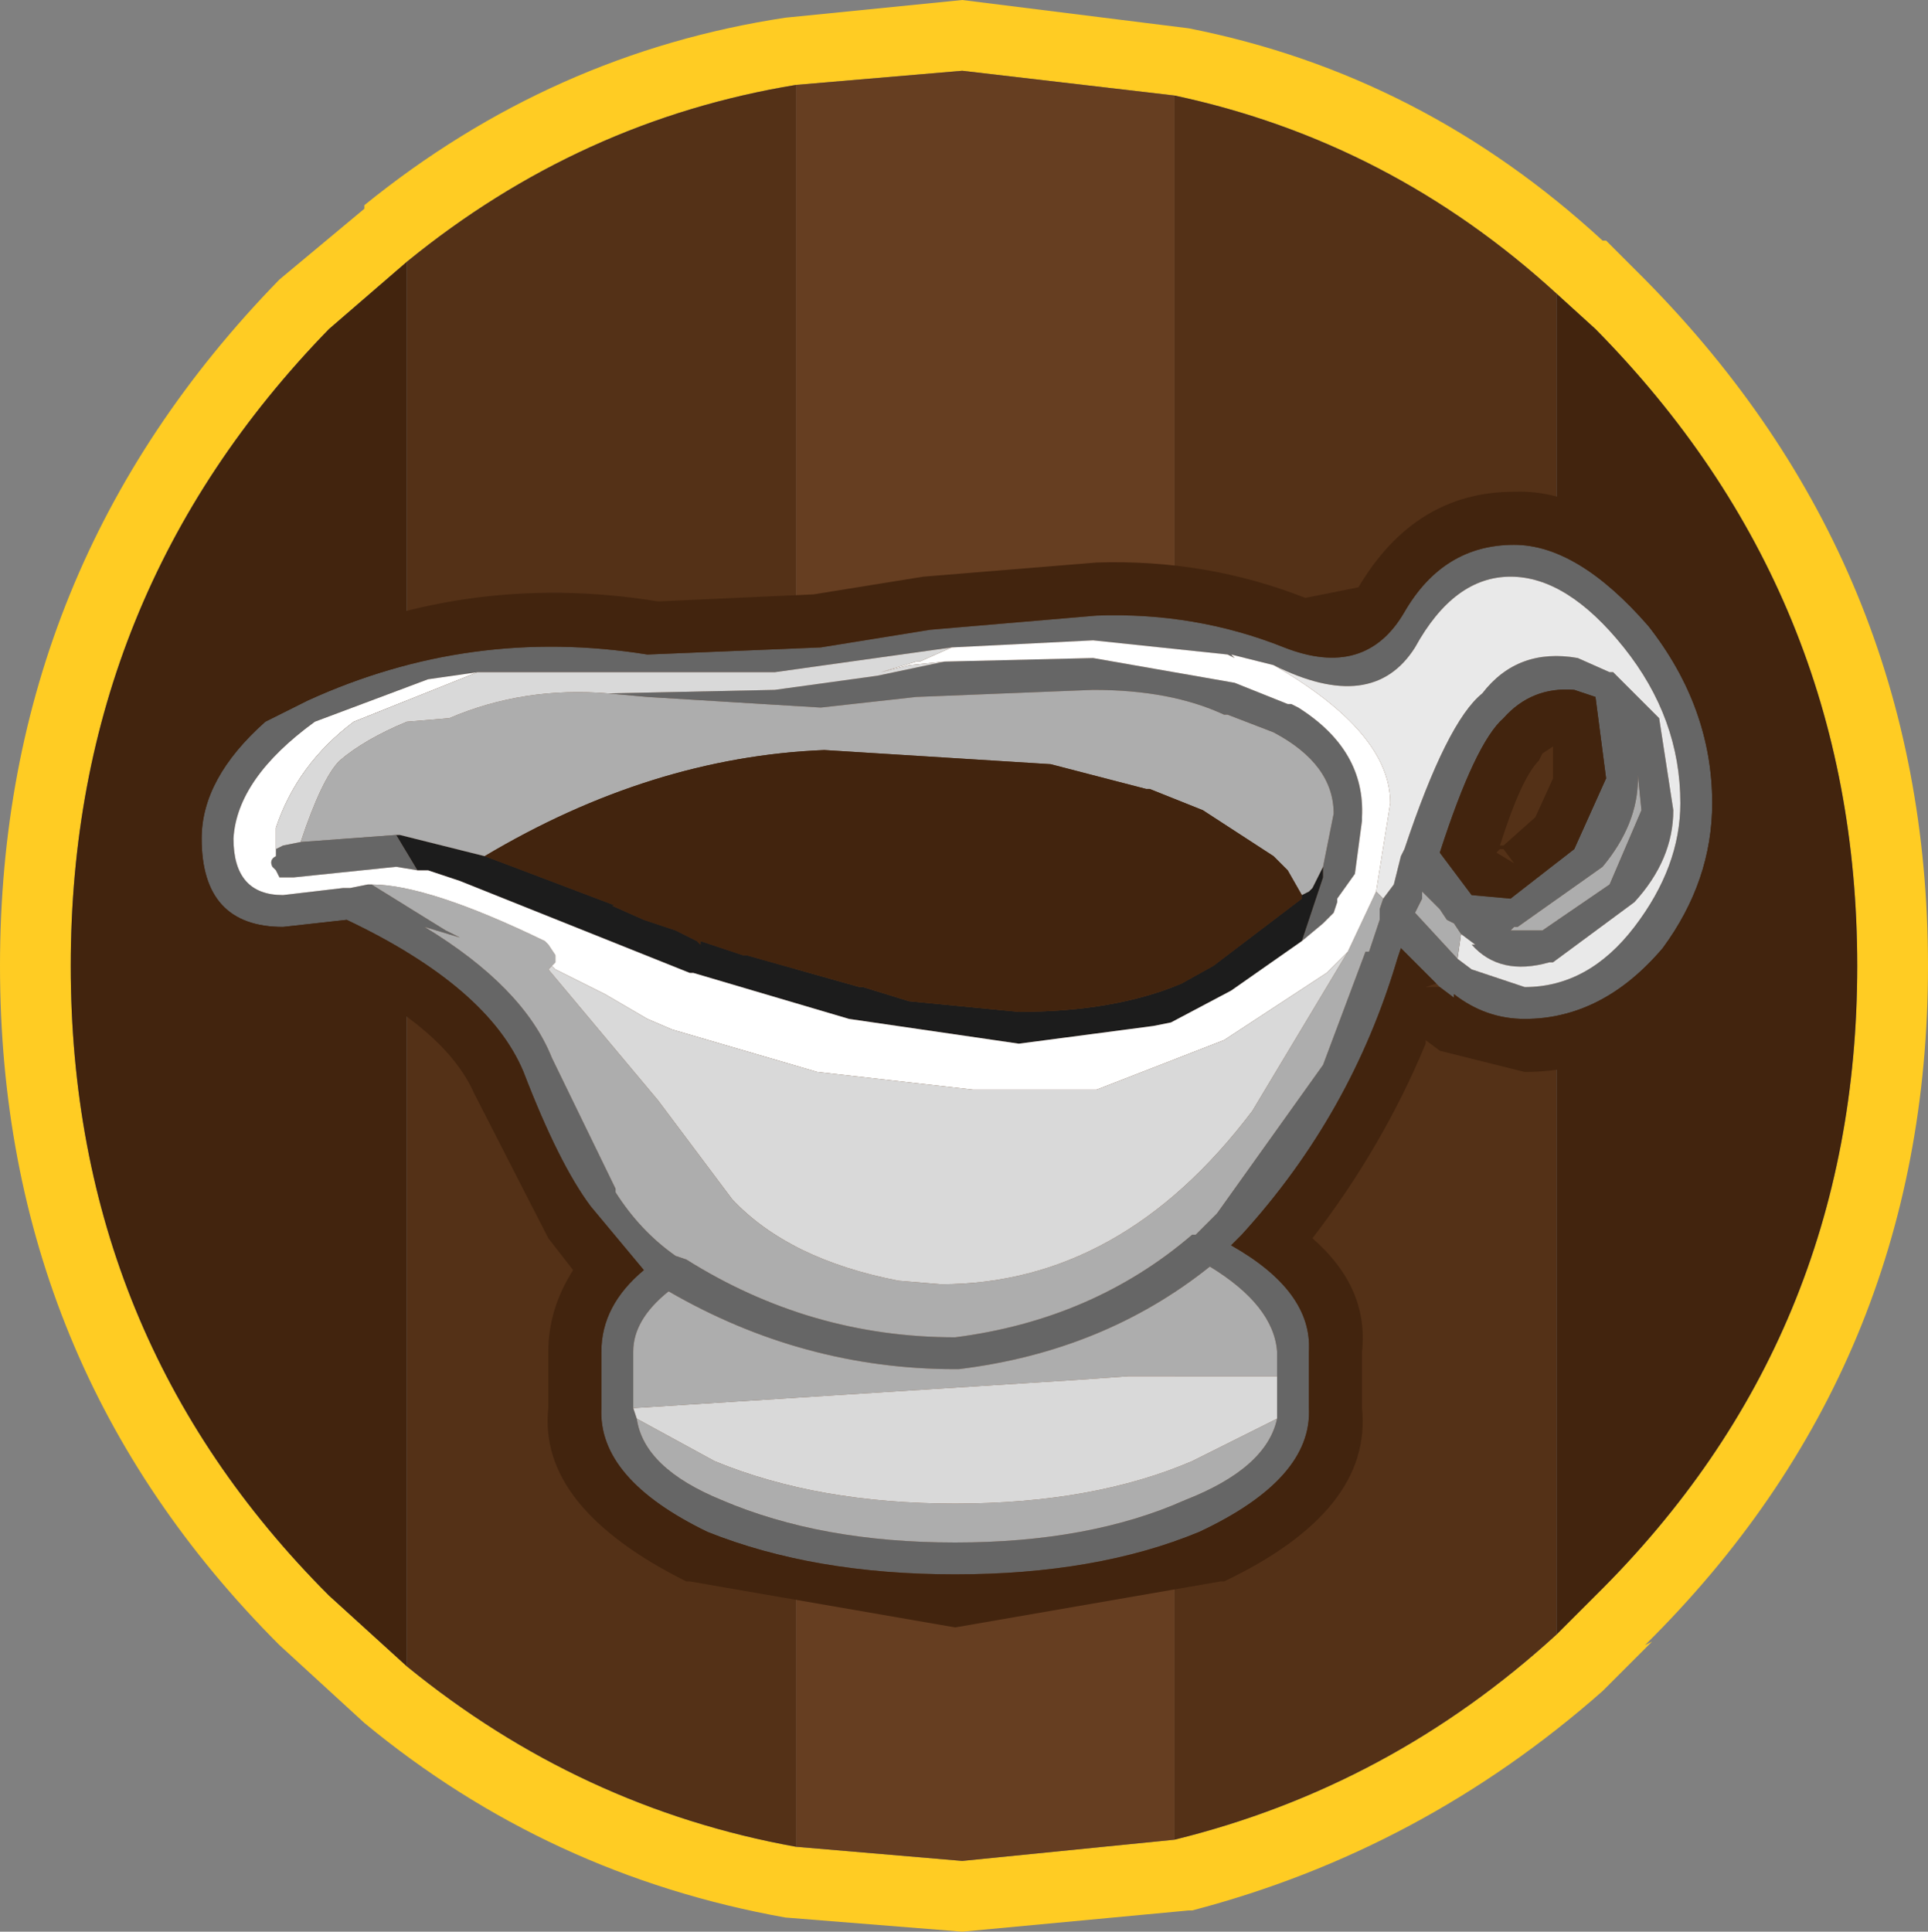 <?xml version="1.0" encoding="UTF-8" standalone="no"?>
<svg xmlns:ffdec="https://www.free-decompiler.com/flash" xmlns:xlink="http://www.w3.org/1999/xlink" ffdec:objectType="shape" height="27.3px" width="27.25px" xmlns="http://www.w3.org/2000/svg">
  <rect width="100%" height="100%" fill="#808080" stroke="none"/>
  <g transform="matrix(1.0, 0.0, 0.0, 1.0, -4.7, -45.2)">
    <path d="M8.65 49.15 L9.85 48.15 9.85 48.1 Q12.5 45.95 15.8 45.45 L18.3 45.2 21.5 45.6 Q24.8 46.25 27.35 48.6 L27.4 48.6 27.95 49.15 Q31.95 53.2 31.95 58.85 31.95 64.5 27.95 68.45 L28.05 68.4 27.4 69.05 27.35 69.1 Q24.8 71.35 21.55 72.2 L21.5 72.2 18.3 72.5 15.8 72.3 Q12.45 71.7 9.85 69.55 L8.65 68.45 Q4.7 64.5 4.7 58.85 4.7 53.2 8.65 49.15 M21.3 46.55 L18.3 46.2 15.95 46.4 Q12.9 46.9 10.45 48.9 L9.35 49.85 Q5.7 53.6 5.7 58.85 5.7 64.1 9.35 67.75 L10.45 68.75 Q12.9 70.75 15.95 71.3 L18.3 71.5 21.3 71.2 Q24.35 70.45 26.7 68.3 L27.25 67.75 Q30.95 64.1 30.95 58.85 30.95 53.6 27.25 49.85 L26.7 49.35 Q24.35 47.2 21.3 46.55" fill="#ffcc23" fill-rule="evenodd" stroke="none"/>
    <path d="M15.95 46.4 L18.3 46.2 21.3 46.55 21.3 71.2 18.3 71.5 15.95 71.3 15.95 46.4" fill="#663e21" fill-rule="evenodd" stroke="none"/>
    <path d="M21.3 46.55 Q24.35 47.2 26.7 49.35 L26.7 68.3 Q24.35 70.45 21.3 71.2 L21.3 46.55 M15.95 71.3 Q12.9 70.75 10.45 68.75 L10.45 48.9 Q12.9 46.9 15.95 46.4 L15.95 71.3" fill="#543117" fill-rule="evenodd" stroke="none"/>
    <path d="M26.7 49.35 L27.25 49.85 Q30.95 53.6 30.95 58.85 30.95 64.1 27.25 67.75 L26.7 68.3 26.7 49.35 M10.45 68.75 L9.35 67.75 Q5.7 64.1 5.7 58.85 5.7 53.6 9.35 49.85 L10.45 48.9 10.45 68.75" fill="#42240e" fill-rule="evenodd" stroke="none"/>
    <path d="M23.4 57.45 L23.4 57.6 23.1 58.5 22.1 59.2 21.25 59.65 21.0 59.7 19.1 59.95 16.7 59.6 14.5 58.95 14.45 58.95 11.95 57.95 11.2 57.65 10.9 57.55 10.75 57.5 10.6 57.5 10.3 57.0 10.35 57.0 11.35 57.25 11.55 57.3 11.95 57.45 13.4 58.0 13.35 58.0 13.8 58.2 14.25 58.35 14.55 58.5 14.6 58.55 14.6 58.5 15.2 58.7 15.25 58.7 16.85 59.15 16.9 59.15 17.55 59.35 19.1 59.5 Q20.45 59.5 21.4 59.1 L21.85 58.85 23.1 57.9 23.1 57.85 23.2 57.8 23.25 57.75 23.4 57.45" fill="#1c1c1c" fill-rule="evenodd" stroke="none"/>
    <path d="M25.95 55.35 Q25.55 55.7 25.05 57.25 L25.5 57.85 26.05 57.9 26.95 57.2 27.4 56.2 27.25 55.05 26.95 54.95 Q26.35 54.9 25.95 55.35 M24.25 57.9 L24.4 57.7 24.5 57.3 24.55 57.2 Q25.15 55.4 25.65 55.0 26.15 54.35 27.0 54.5 L27.45 54.7 27.5 54.7 28.15 55.35 28.35 56.65 Q28.35 57.35 27.8 57.95 L26.65 58.8 26.6 58.8 Q25.9 59.0 25.5 58.55 L25.55 58.55 25.35 58.4 25.25 58.25 25.15 58.2 25.05 58.05 25.0 58.0 24.8 57.8 24.8 57.9 24.7 58.1 25.3 58.75 25.5 58.9 26.25 59.15 Q27.15 59.15 27.8 58.3 28.45 57.45 28.45 56.55 28.45 55.35 27.65 54.35 26.85 53.35 26.05 53.35 25.25 53.35 24.7 54.35 24.1 55.3 22.7 54.6 L22.1 54.45 22.15 54.5 22.05 54.45 20.15 54.25 18.15 54.35 15.65 54.7 11.45 54.7 10.75 54.8 9.15 55.4 Q8.05 56.2 8.0 57.05 8.0 57.85 8.7 57.85 L9.55 57.75 9.65 57.75 9.9 57.7 9.95 57.7 11.0 58.35 11.2 58.45 10.7 58.3 Q12.1 59.15 12.5 60.15 L13.4 62.0 13.4 62.05 Q13.75 62.6 14.25 62.95 L14.4 63.0 Q16.15 64.1 18.2 64.1 20.15 63.85 21.55 62.65 L21.6 62.65 21.9 62.35 23.4 60.25 24.0 58.65 24.05 58.65 24.2 58.2 24.2 58.05 24.25 57.9 M25.0 59.1 L24.5 58.6 24.45 58.75 Q23.8 60.95 22.25 62.65 L22.1 62.8 Q23.25 63.45 23.2 64.3 L23.2 65.1 Q23.25 66.1 21.65 66.85 20.2 67.45 18.2 67.45 16.2 67.45 14.7 66.85 13.15 66.1 13.2 65.1 L13.2 64.3 Q13.2 63.65 13.8 63.15 L13.05 62.25 Q12.6 61.65 12.1 60.35 11.6 59.15 9.6 58.2 L8.7 58.3 Q7.55 58.3 7.55 57.05 7.55 56.2 8.45 55.4 L9.05 55.1 Q11.35 54.05 13.85 54.45 L16.3 54.35 17.85 54.1 20.2 53.9 Q21.6 53.85 22.85 54.35 24.0 54.8 24.55 53.85 25.1 52.9 26.1 52.9 27.0 52.9 28.0 54.05 28.9 55.2 28.9 56.55 28.9 57.65 28.2 58.6 27.35 59.6 26.25 59.6 25.7 59.6 25.25 59.25 L25.25 59.3 25.05 59.15 25.0 59.1 M23.4 57.45 L23.55 56.7 Q23.55 56.0 22.7 55.55 L22.05 55.3 22.0 55.3 Q21.25 54.95 20.15 54.95 L17.65 55.05 16.3 55.2 13.85 55.05 13.3 55.0 15.65 54.95 17.1 54.75 18.05 54.55 20.15 54.5 22.15 54.85 22.9 55.15 22.95 55.15 23.05 55.2 Q24.0 55.8 23.95 56.75 L23.95 56.8 23.85 57.55 23.6 57.9 23.6 57.95 23.55 58.1 23.4 58.25 23.1 58.5 23.4 57.6 23.4 57.45 M8.95 57.1 L10.3 57.0 10.6 57.5 10.3 57.45 8.85 57.6 8.65 57.6 8.6 57.5 8.55 57.45 Q8.5 57.35 8.6 57.3 L8.6 57.2 8.7 57.15 8.95 57.1 M27.9 56.65 L27.85 56.15 27.85 56.2 Q27.85 56.85 27.35 57.45 L26.15 58.3 26.1 58.3 26.05 58.35 26.5 58.35 27.45 57.7 27.9 56.65 M22.75 64.65 L22.75 64.3 Q22.7 63.65 21.8 63.1 20.3 64.3 18.25 64.55 L18.2 64.55 Q16.05 64.55 14.15 63.45 13.65 63.85 13.65 64.3 L13.65 65.1 13.7 65.25 Q13.8 65.95 14.9 66.4 16.3 67.0 18.2 67.0 20.1 67.0 21.45 66.4 22.6 65.95 22.75 65.25 L22.75 65.1 22.75 64.65" fill="#666666" fill-rule="evenodd" stroke="none"/>
    <path d="M25.35 58.4 L25.55 58.55 25.5 58.55 Q25.9 59.0 26.6 58.8 L26.65 58.8 27.8 57.95 Q28.35 57.35 28.35 56.65 L28.15 55.35 27.5 54.7 27.45 54.7 27.0 54.5 Q26.15 54.35 25.65 55.0 25.15 55.4 24.55 57.2 L24.5 57.3 24.4 57.7 24.25 57.9 24.15 57.8 24.35 56.55 Q24.35 55.55 22.7 54.6 24.1 55.3 24.7 54.35 25.25 53.35 26.05 53.35 26.85 53.35 27.65 54.35 28.45 55.35 28.45 56.55 28.45 57.45 27.8 58.3 27.15 59.15 26.25 59.15 L25.5 58.9 25.3 58.75 25.35 58.4" fill="#e9e9e9" fill-rule="evenodd" stroke="none"/>
    <path d="M24.25 57.9 L24.2 58.05 24.2 58.2 24.05 58.65 24.0 58.65 23.4 60.25 21.9 62.35 21.6 62.65 21.55 62.65 Q20.15 63.85 18.2 64.1 16.15 64.1 14.4 63.0 L14.25 62.95 Q13.75 62.6 13.4 62.05 L13.4 62.0 12.5 60.15 Q12.1 59.15 10.7 58.3 L11.2 58.45 11.0 58.35 9.95 57.7 Q10.75 57.7 12.4 58.5 L12.45 58.55 12.55 58.7 12.55 58.8 12.5 58.85 12.45 58.9 14.0 60.75 15.05 62.15 Q15.85 63.0 17.4 63.3 L18.0 63.35 Q20.55 63.35 22.4 60.9 L23.75 58.65 24.15 57.8 24.25 57.9 M25.3 58.75 L24.7 58.1 24.8 57.9 24.8 57.8 25.0 58.0 25.05 58.05 25.15 58.2 25.25 58.25 25.35 58.4 25.3 58.75 M13.3 55.0 L13.85 55.05 16.3 55.2 17.65 55.05 20.15 54.95 Q21.25 54.95 22.0 55.3 L22.05 55.3 22.7 55.55 Q23.55 56.0 23.55 56.7 L23.4 57.45 23.25 57.75 23.2 57.8 23.1 57.85 22.9 57.5 22.7 57.3 21.7 56.65 20.95 56.35 20.9 56.35 19.55 56.0 16.35 55.8 Q13.9 55.9 11.55 57.3 L11.35 57.25 10.35 57.0 10.3 57.0 8.95 57.1 Q9.25 56.2 9.5 55.95 9.85 55.65 10.45 55.4 L11.05 55.35 Q12.1 54.9 13.3 55.0 M27.9 56.65 L27.45 57.7 26.5 58.35 26.05 58.35 26.1 58.3 26.15 58.3 27.35 57.45 Q27.85 56.85 27.85 56.2 L27.85 56.15 27.9 56.65 M13.65 65.1 L13.65 64.3 Q13.65 63.85 14.15 63.45 16.05 64.55 18.2 64.55 L18.25 64.55 Q20.3 64.3 21.8 63.1 22.7 63.65 22.75 64.3 L22.75 64.65 20.65 64.65 19.95 64.7 13.65 65.1 M22.75 65.25 Q22.6 65.95 21.45 66.4 20.1 67.0 18.2 67.0 16.3 67.0 14.9 66.4 13.8 65.95 13.7 65.25 L14.8 65.85 Q16.25 66.45 18.2 66.45 20.15 66.45 21.55 65.85 L22.75 65.25" fill="#adadad" fill-rule="evenodd" stroke="none"/>
    <path d="M9.95 57.7 L9.9 57.7 9.65 57.75 9.55 57.75 8.7 57.85 Q8.0 57.85 8.0 57.05 8.05 56.2 9.15 55.4 L10.75 54.8 11.45 54.7 9.7 55.4 Q8.9 56.0 8.6 56.9 L8.6 57.2 8.6 57.3 Q8.5 57.35 8.55 57.45 L8.6 57.5 8.65 57.6 8.85 57.6 10.3 57.45 10.6 57.5 10.75 57.5 10.9 57.55 11.2 57.65 11.95 57.95 14.45 58.95 14.5 58.95 16.7 59.6 19.1 59.95 21.0 59.7 21.25 59.65 22.1 59.2 23.1 58.5 23.4 58.25 23.55 58.1 23.6 57.95 23.6 57.9 23.85 57.55 23.95 56.8 23.95 56.75 Q24.0 55.8 23.05 55.2 L22.95 55.15 22.9 55.15 22.15 54.85 20.15 54.5 18.05 54.55 17.55 54.6 17.15 54.7 17.65 54.55 17.7 54.55 18.15 54.35 20.15 54.25 22.05 54.45 22.15 54.5 22.1 54.45 22.7 54.6 Q24.35 55.55 24.35 56.55 L24.15 57.8 23.75 58.65 23.65 58.75 23.6 58.8 23.45 58.95 22.0 59.9 20.2 60.6 18.45 60.6 16.25 60.35 14.2 59.75 13.85 59.6 13.25 59.25 12.55 58.9 12.5 58.85 12.55 58.8 12.55 58.7 12.45 58.55 12.4 58.5 Q10.75 57.7 9.95 57.7" fill="#ffffff" fill-rule="evenodd" stroke="none"/>
    <path d="M11.45 54.7 L15.65 54.7 18.15 54.35 17.7 54.55 17.65 54.55 17.15 54.7 17.55 54.6 18.05 54.55 17.1 54.75 15.65 54.95 13.3 55.0 Q12.1 54.9 11.05 55.35 L10.45 55.4 Q9.85 55.65 9.5 55.95 9.25 56.2 8.95 57.1 L8.7 57.15 8.6 57.2 8.6 56.9 Q8.9 56.0 9.7 55.4 L11.45 54.7 M12.5 58.85 L12.55 58.9 13.25 59.25 13.85 59.6 14.2 59.75 16.25 60.35 18.45 60.6 20.2 60.6 22.0 59.9 23.45 58.95 23.6 58.8 23.65 58.75 23.75 58.65 22.4 60.9 Q20.55 63.35 18.0 63.35 L17.4 63.3 Q15.85 63.0 15.05 62.15 L14.0 60.75 12.45 58.9 12.5 58.85 M22.75 64.65 L22.75 65.1 22.75 65.25 21.55 65.85 Q20.15 66.45 18.2 66.45 16.25 66.45 14.8 65.85 L13.7 65.25 13.65 65.1 19.95 64.7 20.65 64.65 22.75 64.65" fill="#d9d9d9" fill-rule="evenodd" stroke="none"/>
    <path d="M25.95 55.35 Q26.35 54.9 26.95 54.95 L27.25 55.05 27.4 56.2 26.95 57.2 26.05 57.9 25.5 57.85 25.05 57.25 Q25.55 55.7 25.95 55.35 M14.0 53.7 L16.2 53.6 17.75 53.35 20.2 53.15 Q21.75 53.1 23.15 53.65 L23.9 53.5 Q24.7 52.15 26.1 52.15 27.3 52.1 28.6 53.55 L28.6 53.6 Q29.65 54.95 29.65 56.55 29.65 57.9 28.8 59.05 L28.8 59.1 Q27.7 60.35 26.25 60.35 L25.05 60.05 24.85 59.9 24.85 59.95 Q24.25 61.4 23.25 62.7 24.05 63.4 23.95 64.3 L23.95 64.35 23.95 65.1 Q24.1 66.55 22.0 67.55 L21.95 67.55 18.2 68.2 14.45 67.55 14.4 67.55 Q12.3 66.5 12.45 65.1 L12.45 64.3 Q12.45 63.7 12.8 63.15 L12.45 62.7 11.4 60.65 Q11.0 59.75 9.5 59.0 L8.7 59.05 Q6.8 59.1 6.8 57.05 6.75 55.9 7.95 54.85 L8.1 54.75 8.75 54.4 8.75 54.45 Q11.25 53.25 14.0 53.7 M25.05 59.15 L25.25 59.3 25.25 59.25 Q25.7 59.6 26.25 59.6 27.35 59.6 28.2 58.6 28.9 57.65 28.9 56.55 28.9 55.2 28.0 54.05 27.0 52.9 26.1 52.9 25.1 52.9 24.55 53.85 24.0 54.8 22.85 54.35 21.6 53.85 20.2 53.9 L17.85 54.1 16.3 54.35 13.85 54.45 Q11.35 54.05 9.05 55.1 L8.45 55.4 Q7.55 56.2 7.55 57.05 7.55 58.3 8.7 58.3 L9.6 58.2 Q11.6 59.15 12.1 60.35 12.6 61.65 13.05 62.25 L13.8 63.15 Q13.2 63.65 13.2 64.3 L13.2 65.1 Q13.15 66.1 14.7 66.85 16.2 67.45 18.2 67.45 20.2 67.45 21.65 66.85 23.25 66.1 23.2 65.1 L23.2 64.3 Q23.25 63.45 22.1 62.8 L22.25 62.65 Q23.8 60.95 24.45 58.75 L24.5 58.6 25.0 59.1 24.85 59.15 25.05 59.15 M11.55 57.3 Q13.9 55.9 16.35 55.8 L19.55 56.0 20.9 56.35 20.95 56.35 21.7 56.65 22.7 57.3 22.9 57.5 23.1 57.85 23.1 57.9 21.85 58.85 21.4 59.1 Q20.45 59.5 19.1 59.5 L17.55 59.35 16.9 59.15 16.85 59.15 15.25 58.7 15.2 58.7 14.6 58.5 14.6 58.55 14.55 58.5 14.25 58.35 13.8 58.2 13.35 58.0 13.4 58.0 11.95 57.45 11.55 57.3 M26.5 55.85 L26.45 55.95 Q26.2 56.2 25.9 57.15 L25.95 57.15 26.4 56.75 26.65 56.2 26.65 55.75 26.5 55.85 M26.1 57.4 L25.95 57.2 25.9 57.2 25.85 57.25 26.1 57.4" fill="#42240e" fill-rule="evenodd" stroke="none"/>
  </g>
</svg>
